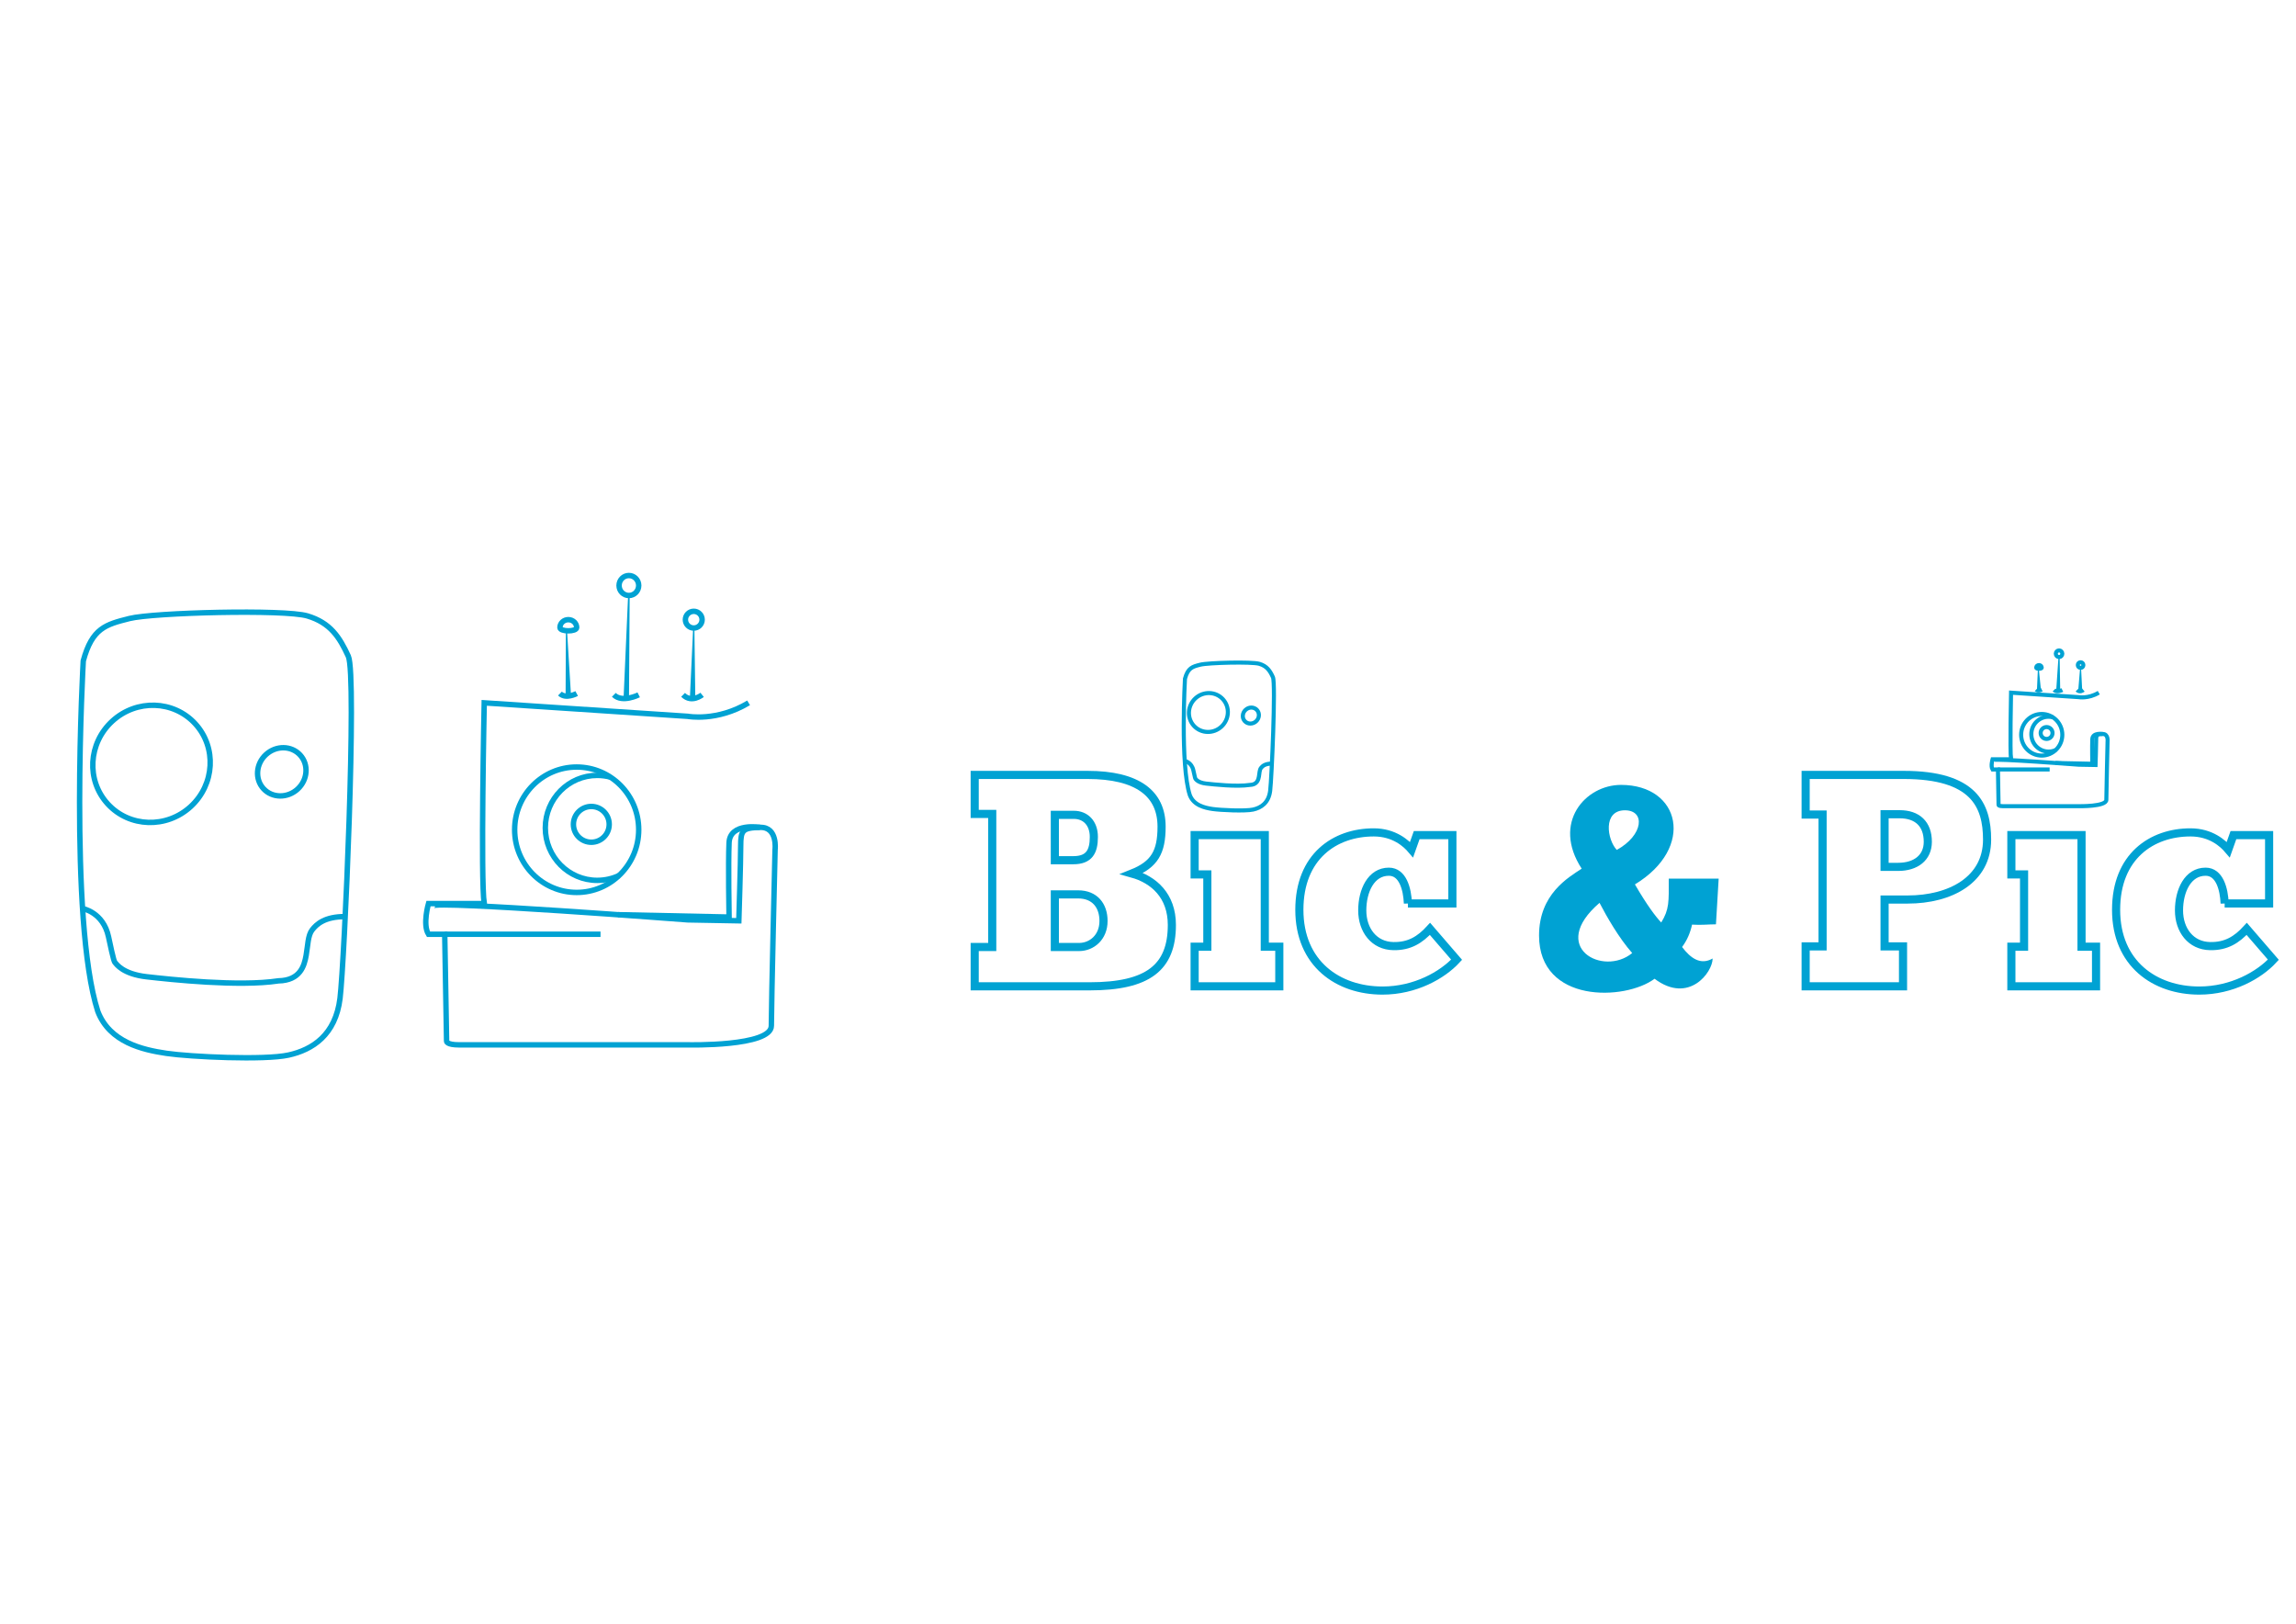 <?xml version="1.0" encoding="utf-8"?>
<!-- Generator: Adobe Illustrator 16.0.0, SVG Export Plug-In . SVG Version: 6.00 Build 0)  -->
<!DOCTYPE svg PUBLIC "-//W3C//DTD SVG 1.1//EN" "http://www.w3.org/Graphics/SVG/1.1/DTD/svg11.dtd">
<svg version="1.1" id="Layer_1" xmlns="http://www.w3.org/2000/svg" xmlns:xlink="http://www.w3.org/1999/xlink" x="0px" y="0px"
	 width="1190.55px" height="841.89px" viewBox="0 0 1190.55 841.89" enable-background="new 0 0 1190.55 841.89"
	 xml:space="preserve">
<g>
	<path fill="none" stroke="#00A2D3" stroke-width="2.108" stroke-miterlimit="10" d="M614.444,351.888
		c0,0-2.52,44.683,2.504,60.308c2.038,5.32,7.7,6.612,11.811,7.22c4.109,0.607,16.883,1.207,21.009,0.296
		c4.122-0.912,8.088-3.448,8.862-9.762c0.774-6.314,2.924-55.577,1.43-58.852c-1.5-3.276-3.102-5.77-7.047-6.94
		c-3.94-1.171-26.507-0.586-30.616,0.445C618.287,345.637,615.977,346.25,614.444,351.888z"/>
	<path fill="none" stroke="#00A2D3" stroke-width="2.108" stroke-miterlimit="10" d="M614.323,394.505c0,0,3.568,0.606,4.475,4.881
		c0.901,4.275,0.996,4.279,1.177,4.478c0.182,0.198,1.295,1.911,5.366,2.374c4.068,0.462,15.899,1.74,22.698,0.705
		c3.76-0.073,4.439-2.611,4.756-4.356c0.313-1.746,0.288-3.453,1.046-4.421c0.758-0.968,2.138-2.287,5.683-2.276"/>
	
		<ellipse transform="matrix(-0.737 0.675 -0.675 -0.737 1337.579 219.118)" fill="none" stroke="#00A2D3" stroke-width="2.108" stroke-miterlimit="10" cx="626.189" cy="369.609" rx="10.21" ry="9.977"/>
	<path fill="none" stroke="#00A2D3" stroke-width="2.108" stroke-miterlimit="10" d="M651.766,368.088
		c1.507,1.641,1.31,4.267-0.433,5.865c-1.746,1.599-4.378,1.563-5.88-0.078c-1.508-1.641-1.31-4.267,0.432-5.865
		C647.631,366.412,650.263,366.447,651.766,368.088z"/>
</g>
<g>
	
		<line fill="none" stroke="#00A2D3" stroke-width="2.108" stroke-miterlimit="10" x1="1036" y1="398.926" x2="1062.807" y2="398.926"/>
	<path fill="none" stroke="#00A2D3" stroke-width="2.108" stroke-miterlimit="10" d="M1090.286,380.538
		c0,0-5.196-0.879-5.356,2.639s0,12.792,0,12.792l-19.111-0.403"/>
	<path fill="none" stroke="#00A2D3" stroke-width="2.108" stroke-miterlimit="10" d="M1033.92,394.049
		c0.24-0.959,43.893,2.399,43.893,2.399l8.797,0.16c0,0,0.32-10.154,0.32-12.872c0-2.719,0.318-3.118,3.356-3.198
		c3.039-0.081,2.558,3.838,2.558,3.838s-0.638,26.704-0.638,30.301c0,3.598-14.311,3.279-14.311,3.279s-37.181,0-39.416,0
		c-2.241,0-2.163-0.641-2.163-0.641l-0.316-18.39h-2.801c-1.037-1.679,0-5.272,0-5.272h9.596c-0.639-3.996,0-34.542,0-34.542
		l35.018,2.317c0,0,5.037,0.96,10.477-2.317"/>
	
		<ellipse fill="none" stroke="#00A2D3" stroke-width="2.108" stroke-miterlimit="10" cx="1058.707" cy="380.943" rx="10.674" ry="10.788"/>
	<path fill="none" stroke="#00A2D3" stroke-width="2.108" stroke-miterlimit="10" d="M1065.999,388.821
		c-1.146,0.534-2.413,0.833-3.755,0.833c-4.934,0-8.937-4.042-8.937-9.028c0-4.988,4.003-9.031,8.937-9.031
		c0.777,0,1.535,0.101,2.261,0.291"/>
	<circle fill="none" stroke="#00A2D3" stroke-width="2.108" stroke-miterlimit="10" cx="1061.225" cy="380.018" r="3.078"/>
	<path fill="none" stroke="#00A2D3" stroke-width="2.108" stroke-miterlimit="10" d="M1058.706,357.512c0,0-1.878,1-2.878,0"/>
	<path fill="none" stroke="#00A2D3" stroke-width="2.108" stroke-miterlimit="10" d="M1069.381,357.734c0,0-2.846,1.43-4.279,0"/>
	<path fill="none" stroke="#00A2D3" stroke-width="2.108" stroke-miterlimit="10" d="M1080.292,357.734c0,0-1.808,1.471-3.278,0"/>
	<path fill="none" stroke="#00A2D3" stroke-width="2.108" stroke-miterlimit="10" d="M1069.381,338.924
		c0,0.949-0.759,1.718-1.694,1.718c-0.931,0-1.688-0.769-1.688-1.718s0.757-1.719,1.688-1.719
		C1068.622,337.205,1069.381,337.975,1069.381,338.924z"/>
	<circle fill="none" stroke="#00A2D3" stroke-width="2.108" stroke-miterlimit="10" cx="1078.853" cy="344.8" r="1.439"/>
	<path fill="none" stroke="#00A2D3" stroke-width="2.108" stroke-miterlimit="10" d="M1058.706,346.159c0,0.75-2.878,0.75-2.878,0
		s0.643-1.359,1.437-1.359C1058.06,344.8,1058.706,345.409,1058.706,346.159z"/>
	<g>
		<polygon fill="#00A2D3" points="1056.211,357.974 1056.718,346.729 1057.177,346.716 1058.318,357.914 		"/>
	</g>
	<g>
		<polygon fill="#00A2D3" points="1067.988,340.649 1068.296,358.375 1066.188,358.323 1067.385,340.635 		"/>
	</g>
	<g>
		<polygon fill="#00A2D3" points="1079.098,346.243 1079.707,358.367 1077.6,358.332 1078.611,346.235 		"/>
	</g>
</g>
<g>
	<path fill="none" stroke="#00A2D3" stroke-width="2.816" stroke-miterlimit="10" d="M43.177,342.619
		c0,0-7.597,134.641,7.541,181.726c6.141,16.031,23.203,19.925,35.584,21.754c12.385,1.833,50.875,3.637,63.309,0.895
		c12.427-2.747,24.371-10.39,26.703-29.419c2.333-19.024,8.815-167.465,4.305-177.333c-4.516-9.872-9.344-17.387-21.224-20.916
		c-11.882-3.529-79.875-1.77-92.261,1.343C54.749,323.784,47.79,325.629,43.177,342.619z"/>
	<path fill="none" stroke="#00A2D3" stroke-width="2.816" stroke-miterlimit="10" d="M42.809,471.038
		c0,0,10.755,1.821,13.479,14.707c2.717,12.883,3.007,12.895,3.553,13.497c0.546,0.593,3.902,5.754,16.166,7.149
		c12.257,1.395,47.914,5.245,68.395,2.128c11.329-0.223,13.381-7.869,14.33-13.132c0.944-5.259,0.87-10.402,3.152-13.322
		c2.282-2.915,6.441-6.889,17.125-6.856"/>
	<path fill="none" stroke="#00A2D3" stroke-width="2.816" stroke-miterlimit="10" d="M55.877,416.801
		c11.217,12.241,30.464,12.855,42.996,1.38c12.52-11.478,13.587-30.707,2.371-42.946c-11.218-12.241-30.469-12.862-42.994-1.384
		C45.724,385.333,44.663,404.56,55.877,416.801z"/>
	<path fill="none" stroke="#00A2D3" stroke-width="2.816" stroke-miterlimit="10" d="M155.636,391.435
		c4.535,4.944,3.945,12.858-1.31,17.673c-5.256,4.817-13.19,4.712-17.719-0.236c-4.535-4.944-3.945-12.859,1.302-17.671
		C143.171,386.384,151.101,386.49,155.636,391.435z"/>
</g>
<g>
	
		<line fill="none" stroke="#00A2D3" stroke-width="2.816" stroke-miterlimit="10" x1="230.606" y1="484.358" x2="311.387" y2="484.358"/>
	<path fill="none" stroke="#00A2D3" stroke-width="2.816" stroke-miterlimit="10" d="M394.188,428.946c0,0-15.66-2.647-16.143,7.95
		c-0.479,10.602,0,38.547,0,38.547l-57.589-1.214"/>
	<path fill="none" stroke="#00A2D3" stroke-width="2.816" stroke-miterlimit="10" d="M224.34,469.665
		c0.727-2.893,132.262,7.225,132.262,7.225l26.504,0.482c0,0,0.969-30.597,0.969-38.786c0-8.191,0.955-9.395,10.113-9.64
		c9.156-0.241,7.712,11.565,7.712,11.565s-1.932,80.469-1.932,91.311c0,10.839-43.118,9.879-43.118,9.879s-112.028,0-118.773,0
		c-6.75,0-6.509-1.929-6.509-1.929l-0.962-55.414h-8.431c-3.134-5.061,0-15.891,0-15.891h28.906c-1.924-12.038,0-104.082,0-104.082
		l105.521,6.985c0,0,15.184,2.894,31.568-6.985"/>
	<path fill="none" stroke="#00A2D3" stroke-width="2.816" stroke-miterlimit="10" d="M331.19,430.172
		c0,17.95-14.4,32.507-32.162,32.507c-17.765,0-32.164-14.557-32.164-32.507c0-17.953,14.399-32.508,32.164-32.508
		C316.79,397.664,331.19,412.219,331.19,430.172z"/>
	<path fill="none" stroke="#00A2D3" stroke-width="2.816" stroke-miterlimit="10" d="M321.004,453.907
		c-3.444,1.612-7.273,2.513-11.317,2.513c-14.866,0-26.92-12.186-26.92-27.208c0-15.029,12.054-27.213,26.92-27.213
		c2.352,0,4.634,0.306,6.813,0.879"/>
	<path fill="none" stroke="#00A2D3" stroke-width="2.816" stroke-miterlimit="10" d="M315.891,427.382
		c0,5.121-4.151,9.276-9.276,9.276c-5.118,0-9.275-4.155-9.275-9.276c0-5.122,4.157-9.275,9.275-9.275
		C311.74,418.107,315.891,422.26,315.891,427.382z"/>
	<path fill="none" stroke="#00A2D3" stroke-width="2.816" stroke-miterlimit="10" d="M299.028,359.567c0,0-5.659,3.012-8.674,0"/>
	<path fill="none" stroke="#00A2D3" stroke-width="2.816" stroke-miterlimit="10" d="M331.19,360.238c0,0-8.574,4.306-12.894,0"/>
	<path fill="none" stroke="#00A2D3" stroke-width="2.816" stroke-miterlimit="10" d="M364.071,360.238c0,0-5.445,4.428-9.876,0"/>
	
		<ellipse fill="none" stroke="#00A2D3" stroke-width="2.816" stroke-miterlimit="10" cx="326.097" cy="303.554" rx="5.093" ry="5.177"/>
	<path fill="none" stroke="#00A2D3" stroke-width="2.816" stroke-miterlimit="10" d="M364.071,321.262
		c0,2.396-1.935,4.337-4.33,4.337c-2.394,0-4.342-1.941-4.342-4.337s1.949-4.337,4.342-4.337
		C362.137,316.925,364.071,318.867,364.071,321.262z"/>
	<path fill="none" stroke="#00A2D3" stroke-width="2.816" stroke-miterlimit="10" d="M299.028,325.357c0,2.261-8.674,2.261-8.674,0
		c0-2.264,1.941-4.095,4.337-4.095S299.028,323.094,299.028,325.357z"/>
	<g>
		<polygon fill="#00A2D3" points="293.284,360.906 293.423,327.062 294.035,327.044 296.099,360.826 		"/>
	</g>
	<g>
		<polygon fill="#00A2D3" points="326.499,308.742 326.157,362.123 323.341,362.052 325.692,308.721 		"/>
	</g>
	<g>
		<polygon fill="#00A2D3" points="360.066,325.604 360.542,362.111 357.726,362.064 359.416,325.594 		"/>
	</g>
</g>
<path fill="none" stroke="#00A2D3" stroke-width="4.217" stroke-miterlimit="10" d="M505.415,490.973h9.094V421.98h-9.094v-20.227
	h58.486c26.029,0,38.417,9.721,38.417,26.813c0,13.171-3.606,19.601-15.367,24.303c11.29,3.138,20.699,11.448,20.699,26.658
	c0,22.108-12.388,31.829-42.651,31.829h-59.584V490.973z M546.968,445.972h9.564c8.31,0,10.663-4.548,10.663-12.073
	c0-7.215-4.391-11.447-10.35-11.447h-9.877V445.972z M559.512,490.973c6.586,0,12.7-5.018,12.7-13.486
	c0-7.995-4.547-13.797-13.171-13.797h-12.073v27.283H559.512z"/>
<path fill="none" stroke="#00A2D3" stroke-width="4.217" stroke-miterlimit="10" d="M619.458,511.356v-20.54h6.587v-37.478h-6.587
	v-20.384h36.376v57.861h7.527v20.54H619.458z"/>
<path fill="none" stroke="#00A2D3" stroke-width="4.217" stroke-miterlimit="10" d="M730.051,468.395
	c-0.313-7.527-2.664-16.464-9.879-16.464c-9.248,0-13.795,9.877-13.795,20.071c0,10.191,6.115,18.346,16.15,18.502
	c8.311,0.156,13.8-3.294,18.972-8.938l13.799,15.991c-7.371,7.997-21.482,15.995-38.416,15.995
	c-23.052,0-43.123-13.954-43.123-41.865c0-27.753,18.507-40.142,38.577-40.142c10.661,0,16.933,5.801,19.597,8.938l2.669-7.528
	h18.502v35.439H730.051z"/>
<path fill="#00A2D3" d="M891.186,455.536l-1.409,23.676c-3.763,0-7.684,0.472-12.391,0.156c-0.938,4.236-2.508,7.998-5.173,11.604
	c4.392,5.803,9.567,9.565,15.839,5.959c0,7.215-12.387,23.834-30.106,10.505c-15.368,11.447-59.899,12.859-59.899-22.423
	c0-21.48,15.208-30.105,22.11-34.652c-15.525-23.834,1.881-43.434,20.383-43.434c30.889,0,38.572,32.615,7.215,51.588
	c6.271,10.817,10.817,16.776,13.638,19.758c4.237-6.902,3.921-10.663,3.921-22.737H891.186z M829.408,468.081
	c-26.816,23.048,1.878,38.416,16.934,26.029C839.443,486.271,833.168,475.292,829.408,468.081z M838.344,440.64
	c13.955-7.685,14.895-20.542,4.233-20.542C830.974,420.098,833.324,435.307,838.344,440.64z"/>
<path fill="none" stroke="#00A2D3" stroke-width="4.217" stroke-miterlimit="10" d="M987.092,401.753
	c36.378,0,43.274,15.679,43.274,33.553c0,20.7-18.815,31.049-41.236,31.049h-11.917v24.305h9.563v20.696h-50.491V490.66h8.784
	v-68.367h-8.784v-20.54H987.092z M977.213,449.421h7.054c9.097,0,15.368-4.704,15.368-13.015c0-9.253-5.489-14.27-14.582-14.27
	h-7.84V449.421z"/>
<path fill="none" stroke="#00A2D3" stroke-width="4.217" stroke-miterlimit="10" d="M1042.959,511.356v-20.54h6.584v-37.478h-6.584
	v-20.384h36.378v57.861h7.527v20.54H1042.959z"/>
<path fill="none" stroke="#00A2D3" stroke-width="4.217" stroke-miterlimit="10" d="M1153.555,468.395
	c-0.313-7.527-2.664-16.464-9.88-16.464c-9.248,0-13.795,9.877-13.795,20.071c0,10.191,6.115,18.346,16.151,18.502
	c8.31,0.156,13.799-3.294,18.971-8.938l13.799,15.991c-7.371,7.997-21.482,15.995-38.416,15.995
	c-23.052,0-43.122-13.954-43.122-41.865c0-27.753,18.506-40.142,38.576-40.142c10.661,0,16.933,5.801,19.598,8.938l2.667-7.528
	h18.503v35.439H1153.555z"/>
</svg>
